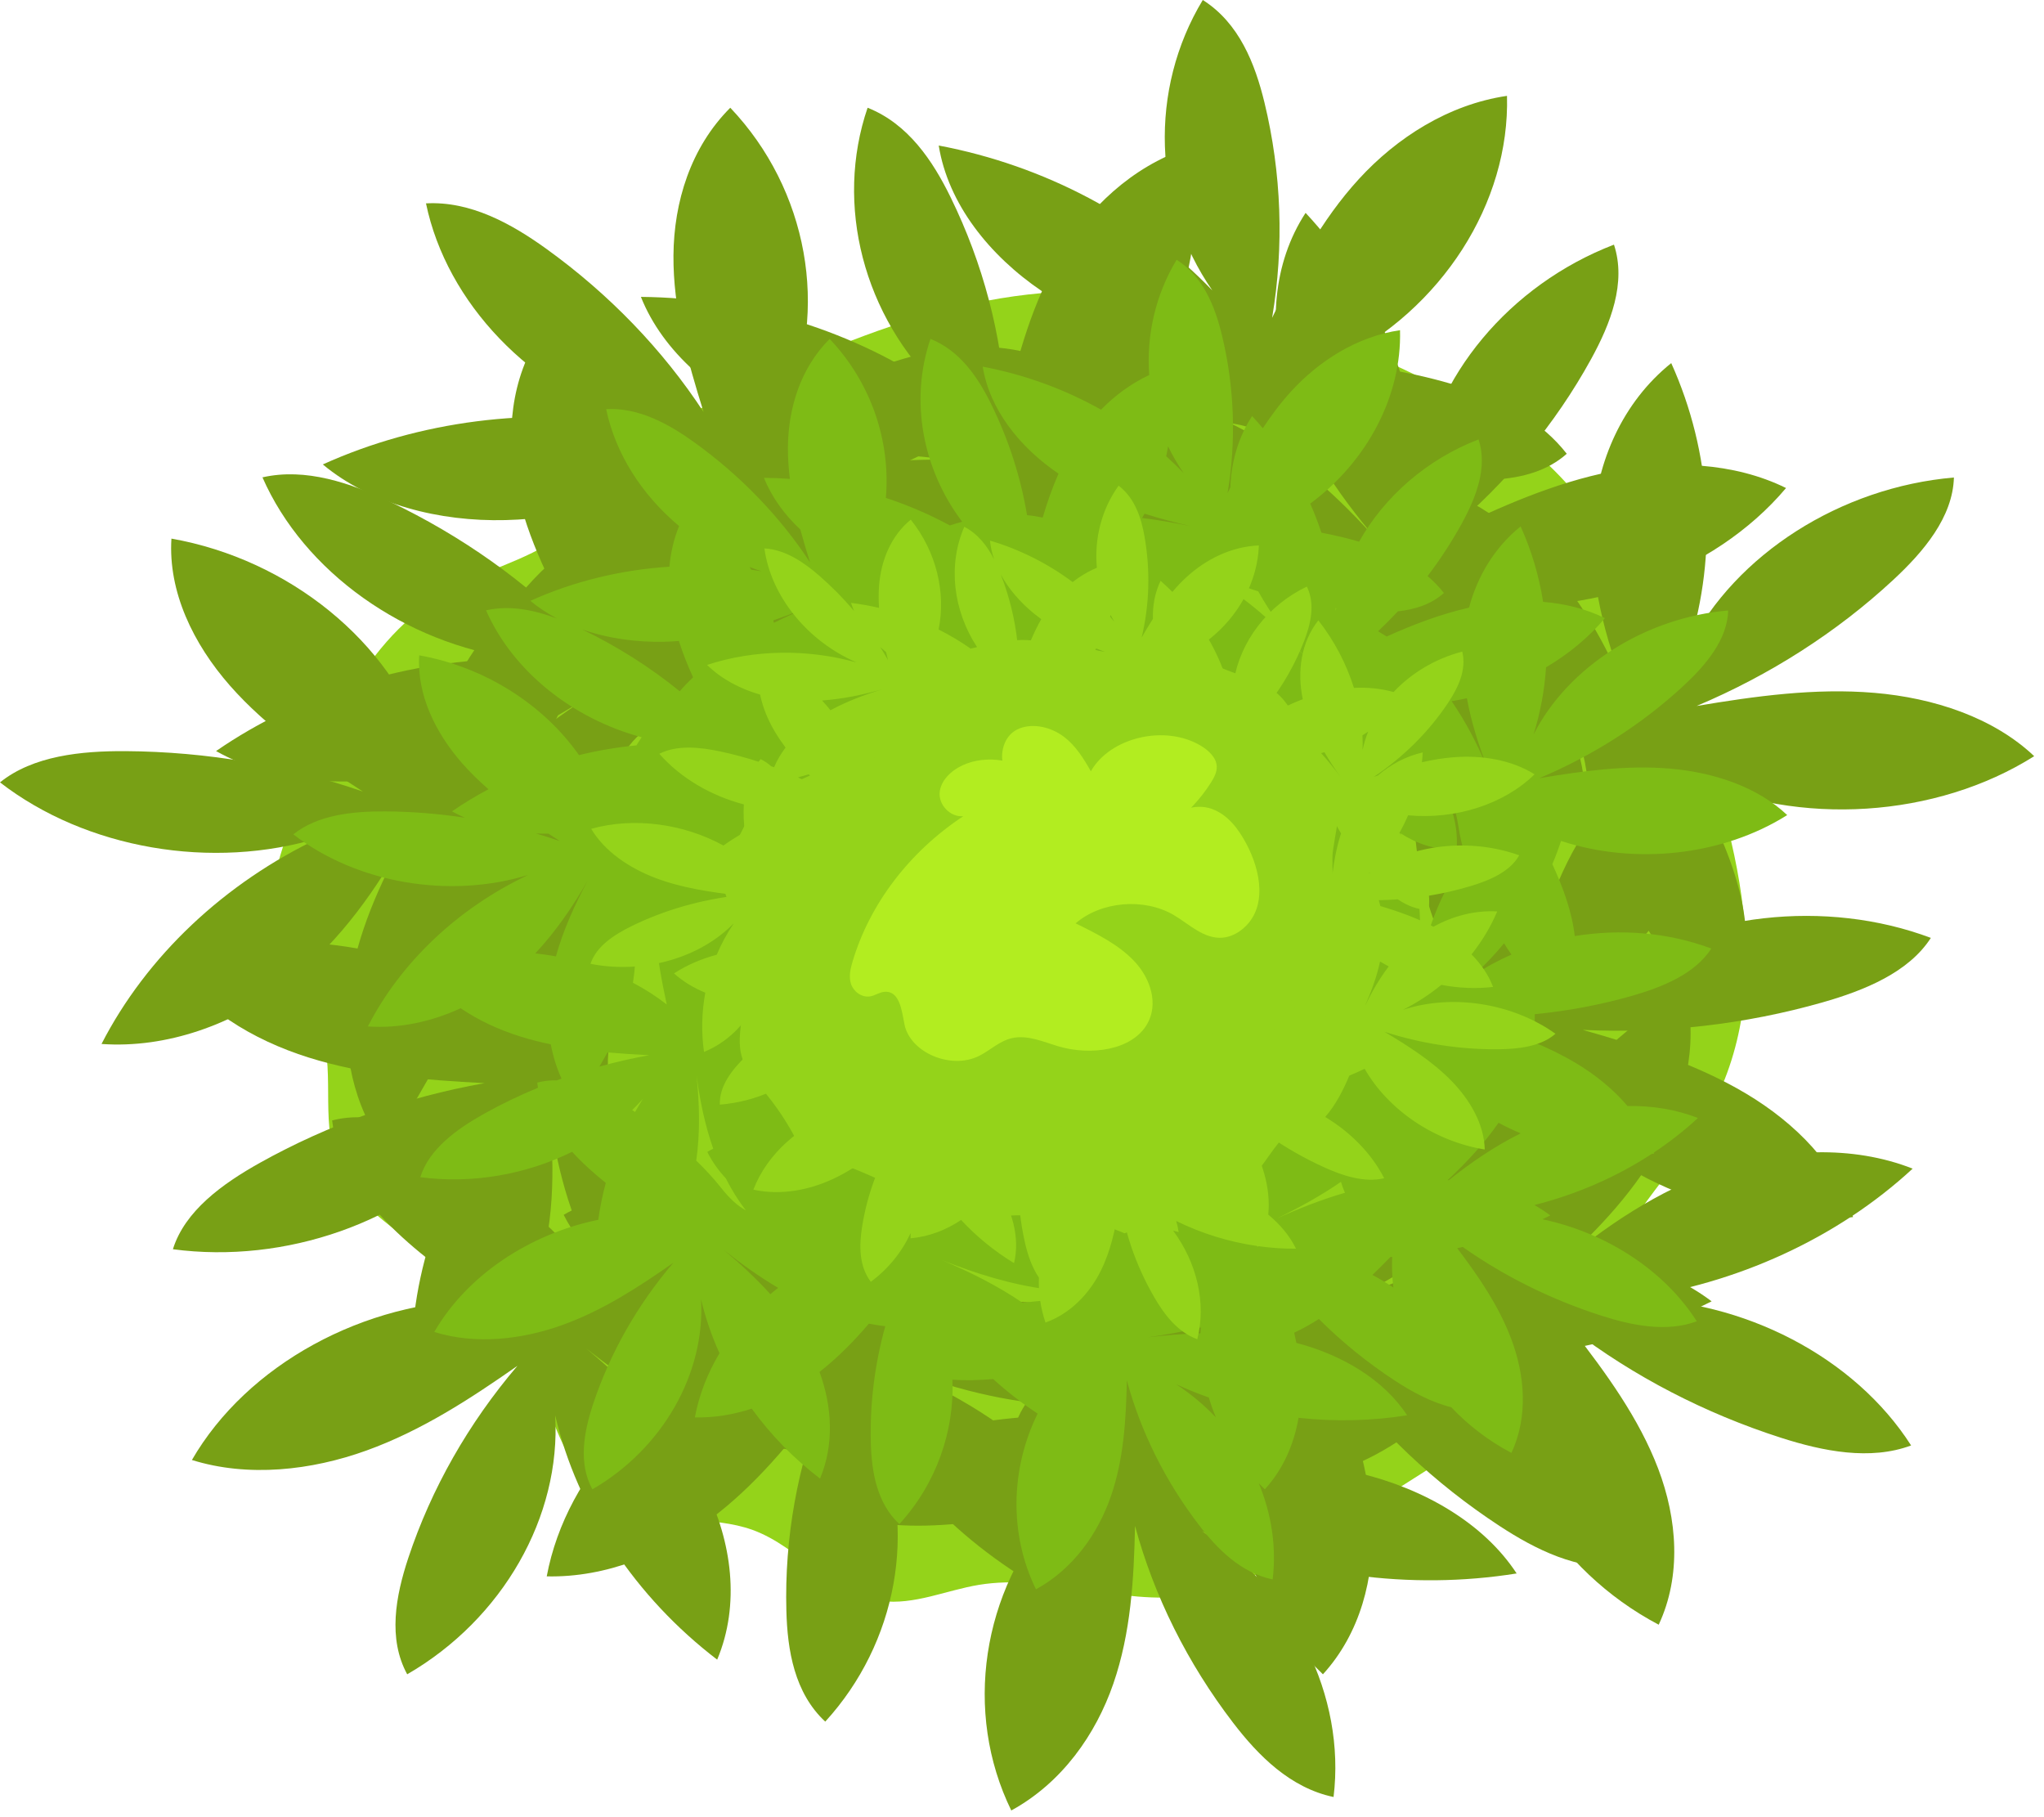<svg width="54" height="48" viewBox="0 0 54 48" fill="none" xmlns="http://www.w3.org/2000/svg">
<path d="M18.77 10.659C17.798 11.131 16.817 11.658 16.168 12.457C15.793 12.918 15.541 13.457 15.117 13.883C14.325 14.677 13.08 14.95 12.052 15.489C9.725 16.71 8.685 19.171 7.81 21.444C7.344 22.654 6.877 23.98 7.367 25.182C7.636 25.843 8.173 26.397 8.434 27.06C8.886 28.208 8.456 29.515 8.892 30.667C9.595 32.521 12.173 33.235 13.39 34.864C14.598 36.479 14.515 39 16.485 39.831C17.533 40.272 18.81 40.023 19.884 40.413C21.131 40.865 21.945 42.119 23.279 42.289C24.152 42.401 24.996 42.006 25.863 41.863C27.708 41.561 29.599 42.41 31.452 42.15C32.739 41.969 33.85 41.276 34.909 40.603C36.367 39.677 37.825 38.751 39.282 37.825C40.169 37.261 41.086 36.668 41.608 35.817C42.051 35.093 42.166 34.25 42.478 33.474C43.063 32.019 44.314 30.857 45.1 29.479C47.031 26.091 45.903 22.005 44.515 18.413C43.667 16.218 42.695 13.988 40.918 12.287C38.335 9.815 33.878 8.213 30.173 7.776C26.061 7.291 22.318 8.936 18.77 10.659Z" fill="#94D31A"/>
<path d="M10.9 25.437C10.735 24.038 11.254 22.62 12.12 21.443C12.985 20.266 14.178 19.308 15.445 18.469C14.021 19.366 12.463 20.141 10.76 20.475C9.056 20.809 7.185 20.667 5.708 19.839C7.965 18.282 10.806 17.411 13.659 17.401C10.688 17 8.028 15.105 6.934 12.609C8.073 12.349 9.264 12.759 10.301 13.252C12.189 14.151 13.891 15.358 15.298 16.795C14.596 15.537 13.93 14.244 13.645 12.863C13.36 11.482 13.489 9.987 14.298 8.783C16.768 10.559 18.005 13.6 17.388 16.375C19.12 15.045 21.129 13.63 23.405 13.824C23.521 15.09 22.319 16.109 21.222 16.918C20.194 17.677 19.16 18.351 17.934 18.83C16.699 19.312 16.561 19.71 16.014 20.785C15.493 21.809 14.778 22.746 13.893 23.548C13.645 23.773 10.902 25.458 10.9 25.437Z" fill="#78A015"/>
<path d="M19.021 36.314C17.578 35.745 16.457 34.638 15.742 33.383C15.028 32.128 14.69 30.728 14.504 29.331C14.668 30.879 14.646 32.469 14.124 33.953C13.602 35.437 12.532 36.813 10.992 37.544C10.6 35.023 11.166 32.393 12.576 30.181C10.707 32.28 7.54 33.394 4.568 32.998C4.882 31.988 5.873 31.27 6.869 30.714C8.682 29.701 10.703 28.985 12.802 28.611C11.229 28.529 9.639 28.401 8.154 27.934C6.668 27.467 5.279 26.624 4.509 25.399C7.467 24.372 11.04 24.928 13.433 26.787C13 24.785 12.624 22.527 13.945 20.864C15.234 21.404 15.627 22.84 15.869 24.091C16.096 25.264 16.237 26.399 16.093 27.586C15.947 28.781 16.265 29.085 17.04 30.044C17.777 30.956 18.333 31.975 18.673 33.058C18.768 33.363 19.042 36.322 19.021 36.314Z" fill="#78A015"/>
<path d="M32.381 36.09C31.095 36.906 29.455 37.199 27.88 37.106C26.306 37.013 24.783 36.557 23.341 35.986C24.918 36.651 26.439 37.48 27.603 38.638C28.767 39.796 29.548 41.319 29.466 42.873C26.835 41.886 24.588 40.108 23.176 37.898C24.245 40.402 23.702 43.399 21.802 45.476C20.988 44.719 20.802 43.593 20.775 42.544C20.724 40.637 21.066 38.722 21.778 36.923C20.895 38.086 19.96 39.24 18.751 40.14C17.542 41.04 16.019 41.675 14.444 41.639C14.966 38.847 17.326 36.392 20.341 35.507C18.19 34.816 15.82 33.952 14.892 32.089C16.07 31.377 17.656 31.809 18.987 32.263C20.232 32.688 21.4 33.16 22.47 33.876C23.548 34.598 24.004 34.51 25.323 34.406C26.579 34.307 27.846 34.401 29.064 34.694C29.406 34.776 32.4 36.078 32.381 36.09Z" fill="#78A015"/>
<path d="M40.975 28.173C40.915 29.58 40.174 30.917 39.13 31.971C38.085 33.026 36.751 33.823 35.362 34.493C36.916 33.785 38.581 33.217 40.321 33.103C42.06 32.988 43.889 33.367 45.219 34.374C42.737 35.628 39.785 36.13 36.959 35.777C39.837 36.551 42.166 38.765 42.851 41.375C41.682 41.487 40.568 40.93 39.62 40.31C37.895 39.181 36.404 37.77 35.24 36.169C35.734 37.502 36.187 38.867 36.248 40.27C36.309 41.674 35.943 43.137 34.95 44.226C32.789 42.154 32.05 38.987 33.105 36.319C31.178 37.416 28.963 38.56 26.742 38.079C26.829 36.811 28.182 35.956 29.397 35.294C30.535 34.673 31.667 34.137 32.957 33.819C34.256 33.499 34.456 33.123 35.17 32.128C35.849 31.181 36.706 30.344 37.71 29.663C37.992 29.471 40.976 28.153 40.975 28.173Z" fill="#78A015"/>
<path d="M37.931 18.367C39.171 19.238 39.949 20.557 40.293 21.931C40.636 23.305 40.574 24.735 40.366 26.13C40.638 24.594 41.101 23.059 42.019 21.737C42.938 20.415 44.356 19.318 46.051 18.951C45.731 21.479 44.451 23.902 42.47 25.733C44.864 24.113 48.242 23.733 51.011 24.774C50.426 25.683 49.267 26.159 48.147 26.478C46.108 27.059 43.952 27.306 41.815 27.204C43.315 27.631 44.82 28.107 46.129 28.887C47.438 29.668 48.55 30.792 48.955 32.149C45.804 32.49 42.497 31.162 40.696 28.832C40.559 30.867 40.295 33.138 38.553 34.457C37.454 33.649 37.473 32.17 37.586 30.905C37.693 29.719 37.871 28.587 38.341 27.47C38.814 26.345 38.591 25.979 38.107 24.88C37.647 23.833 37.391 22.723 37.363 21.598C37.356 21.282 37.913 18.355 37.931 18.367Z" fill="#78A015"/>
<path d="M28.399 10.444C29.962 10.248 31.569 10.662 32.918 11.392C34.267 12.121 35.383 13.152 36.367 14.251C35.312 13.013 34.39 11.652 33.956 10.146C33.521 8.64 33.616 6.967 34.492 5.623C36.316 7.579 37.392 10.08 37.502 12.623C37.848 9.96 39.879 7.524 42.639 6.462C42.97 7.468 42.552 8.544 42.035 9.485C41.094 11.198 39.801 12.758 38.239 14.062C39.624 13.392 41.05 12.753 42.588 12.451C44.127 12.149 45.806 12.211 47.185 12.891C45.279 15.154 41.915 16.362 38.782 15.909C40.334 17.406 41.99 19.147 41.852 21.182C40.437 21.329 39.254 20.294 38.307 19.345C37.421 18.456 36.63 17.557 36.05 16.482C35.467 15.398 35.016 15.289 33.792 14.839C32.626 14.411 31.55 13.806 30.621 13.046C30.36 12.832 28.376 10.447 28.399 10.444Z" fill="#78A015"/>
<path d="M17.112 15.104C17.956 13.915 19.349 13.089 20.846 12.644C22.344 12.199 23.946 12.108 25.524 12.149C23.782 12.066 22.022 11.812 20.453 11.133C18.884 10.454 17.515 9.307 16.932 7.842C19.785 7.867 22.62 8.754 24.865 10.324C22.813 8.367 22.044 5.409 22.921 2.846C23.995 3.272 24.645 4.252 25.115 5.213C25.971 6.961 26.468 8.849 26.573 10.754C26.896 9.38 27.273 7.997 28.009 6.756C28.747 5.514 29.887 4.413 31.36 3.915C32.062 6.675 30.919 9.744 28.504 11.58C30.788 11.494 33.348 11.495 34.999 12.905C34.21 13.963 32.558 14.097 31.135 14.126C29.801 14.153 28.52 14.111 27.226 13.808C25.922 13.504 25.537 13.74 24.36 14.281C23.239 14.796 22.026 15.137 20.775 15.277C20.423 15.316 17.1 15.121 17.112 15.104Z" fill="#78A015"/>
<path d="M10.195 30.384C9.32 29.213 9.041 27.742 9.194 26.342C9.348 24.941 9.906 23.599 10.59 22.331C9.796 23.715 8.82 25.046 7.486 26.048C6.152 27.049 4.42 27.698 2.682 27.576C3.869 25.263 5.931 23.315 8.453 22.125C5.612 23 2.269 22.423 0 20.666C0.873 19.964 2.142 19.834 3.318 19.841C5.457 19.855 7.593 20.219 9.588 20.909C8.311 20.086 7.048 19.217 6.076 18.112C5.104 17.006 4.44 15.63 4.529 14.227C7.642 14.778 10.321 16.958 11.22 19.672C12.061 17.776 13.103 15.691 15.22 14.921C15.982 15.994 15.448 17.394 14.899 18.565C14.384 19.662 13.819 20.688 12.982 21.619C12.14 22.558 12.225 22.967 12.301 24.146C12.373 25.268 12.228 26.395 11.862 27.471C11.759 27.774 10.208 30.401 10.195 30.384Z" fill="#78A015"/>
<path d="M24.051 38.178C22.547 38.603 20.885 38.436 19.417 37.917C17.95 37.398 16.657 36.549 15.48 35.612C16.753 36.675 17.917 37.88 18.628 39.3C19.338 40.72 19.559 42.383 18.947 43.839C16.782 42.182 15.252 39.877 14.667 37.387C14.825 40.063 13.279 42.768 10.758 44.226C10.243 43.284 10.453 42.161 10.786 41.155C11.393 39.326 12.375 37.596 13.67 36.078C12.431 36.944 11.144 37.787 9.684 38.314C8.225 38.841 6.557 39.029 5.07 38.565C6.525 36.05 9.615 34.357 12.789 34.337C10.978 33.093 9.019 31.623 8.774 29.596C10.141 29.24 11.502 30.084 12.613 30.879C13.653 31.624 14.602 32.391 15.375 33.365C16.154 34.347 16.618 34.387 17.91 34.648C19.139 34.897 20.313 35.333 21.372 35.944C21.67 36.115 24.073 38.171 24.051 38.178Z" fill="#78A015"/>
<path d="M38.369 34.458C37.789 35.766 36.593 36.809 35.215 37.496C33.838 38.182 32.283 38.539 30.724 38.761C32.453 38.553 34.235 38.509 35.919 38.915C37.603 39.321 39.188 40.219 40.068 41.562C37.259 42.012 34.288 41.613 31.753 40.444C34.18 42.025 35.556 44.803 35.231 47.467C34.087 47.227 33.242 46.373 32.579 45.508C31.372 43.933 30.488 42.161 29.986 40.306C29.956 41.711 29.877 43.132 29.413 44.474C28.949 45.816 28.059 47.088 26.717 47.823C25.448 45.229 25.928 42.023 27.916 39.817C25.69 40.282 23.175 40.708 21.258 39.597C21.811 38.427 23.405 38.019 24.798 37.754C26.102 37.505 27.37 37.334 28.705 37.415C30.05 37.497 30.378 37.201 31.421 36.473C32.414 35.78 33.534 35.244 34.734 34.898C35.072 34.801 38.377 34.438 38.369 34.458Z" fill="#78A015"/>
<path d="M44.487 25.998C44.877 27.362 44.592 28.831 43.927 30.107C43.261 31.383 42.235 32.485 41.117 33.478C42.382 32.407 43.798 31.44 45.429 30.89C47.06 30.34 48.935 30.24 50.53 30.869C48.55 32.7 45.879 33.928 43.057 34.305C46.063 34.319 49.002 35.852 50.489 38.181C49.404 38.585 48.158 38.333 47.052 37.978C45.039 37.332 43.159 36.357 41.534 35.116C42.432 36.27 43.301 37.464 43.807 38.794C44.312 40.124 44.427 41.619 43.821 42.916C41.089 41.475 39.373 38.627 39.534 35.8C38.036 37.34 36.277 38.998 33.993 39.099C33.673 37.862 34.698 36.699 35.652 35.757C36.546 34.874 37.461 34.073 38.596 33.442C39.74 32.806 39.812 32.395 40.18 31.26C40.529 30.18 41.085 29.16 41.831 28.253C42.04 27.998 44.481 25.978 44.487 25.998Z" fill="#78A015"/>
<path d="M36.696 12.519C38.251 12.759 39.639 13.591 40.673 14.654C41.708 15.717 42.416 17.002 42.976 18.318C42.396 16.851 41.986 15.304 42.089 13.751C42.192 12.199 42.856 10.632 44.152 9.591C45.217 11.951 45.383 14.626 44.615 17.077C45.858 14.637 48.628 12.871 51.62 12.613C51.59 13.661 50.823 14.571 50.008 15.326C48.524 16.701 46.758 17.832 44.823 18.648C46.371 18.388 47.948 18.169 49.516 18.301C51.084 18.433 52.662 18.951 53.741 19.974C51.151 21.608 47.533 21.841 44.706 20.555C45.67 22.403 46.649 24.512 45.819 26.412C44.422 26.166 43.65 24.858 43.075 23.696C42.537 22.608 42.091 21.536 41.909 20.354C41.725 19.163 41.334 18.937 40.322 18.174C39.359 17.448 38.543 16.579 37.919 15.602C37.743 15.327 36.673 12.515 36.696 12.519Z" fill="#78A015"/>
<path d="M23.371 10.995C24.461 9.978 26.009 9.414 27.576 9.241C29.142 9.068 30.733 9.26 32.27 9.578C30.581 9.19 28.912 8.632 27.524 7.69C26.136 6.748 25.048 5.384 24.8 3.844C27.592 4.371 30.175 5.739 32.029 7.673C30.45 5.393 30.35 2.359 31.776 0C32.736 0.607 33.156 1.682 33.405 2.706C33.857 4.571 33.926 6.509 33.608 8.395C34.229 7.105 34.904 5.815 35.901 4.728C36.898 3.641 38.259 2.761 39.813 2.532C39.891 5.361 38.091 8.169 35.318 9.545C37.577 9.862 40.086 10.313 41.392 11.986C40.385 12.884 38.736 12.725 37.334 12.503C36.02 12.296 34.774 12.028 33.572 11.504C32.361 10.976 31.931 11.14 30.658 11.463C29.445 11.772 28.181 11.892 26.923 11.809C26.569 11.785 23.355 11.01 23.371 10.995Z" fill="#78A015"/>
<path d="M12.448 18.636C12.581 17.234 13.389 15.928 14.487 14.917C15.585 13.906 16.959 13.165 18.38 12.553C16.792 13.195 15.099 13.695 13.355 13.738C11.612 13.782 9.804 13.328 8.528 12.268C11.072 11.117 14.046 10.736 16.851 11.205C14.017 10.313 11.803 8.006 11.254 5.372C12.427 5.307 13.511 5.909 14.426 6.567C16.091 7.766 17.509 9.236 18.588 10.883C18.163 9.531 17.781 8.149 17.792 6.745C17.803 5.34 18.244 3.894 19.293 2.846C21.345 5.005 21.92 8.198 20.729 10.821C22.71 9.804 24.982 8.751 27.176 9.323C27.023 10.585 25.628 11.385 24.38 11.996C23.212 12.569 22.053 13.059 20.748 13.323C19.434 13.59 19.215 13.958 18.451 14.923C17.724 15.841 16.824 16.642 15.786 17.282C15.495 17.461 12.446 18.656 12.448 18.636Z" fill="#78A015"/>
<path d="M45.211 25.055C44.079 24.63 42.81 24.528 41.603 24.726C41.531 24.089 41.297 23.446 41.011 22.826C41.097 22.624 41.173 22.42 41.241 22.213C43.198 22.854 45.51 22.606 47.216 21.53C46.423 20.779 45.264 20.399 44.113 20.302C42.961 20.205 41.803 20.366 40.666 20.556C42.087 19.957 43.384 19.127 44.474 18.117C45.072 17.563 45.635 16.894 45.657 16.125C43.461 16.314 41.426 17.611 40.514 19.402C40.695 18.823 40.805 18.227 40.845 17.626C41.441 17.275 41.971 16.838 42.4 16.328C41.898 16.081 41.34 15.945 40.768 15.898C40.66 15.216 40.462 14.545 40.173 13.905C39.476 14.466 39.029 15.233 38.81 16.051C38.054 16.222 37.334 16.499 36.634 16.813C36.56 16.765 36.485 16.719 36.408 16.674C36.588 16.504 36.762 16.328 36.931 16.148C37.391 16.098 37.816 15.959 38.146 15.664C38.018 15.499 37.873 15.351 37.715 15.217C38.052 14.773 38.354 14.309 38.619 13.828C38.998 13.136 39.305 12.346 39.062 11.607C37.694 12.134 36.57 13.121 35.906 14.308C35.583 14.213 35.248 14.135 34.91 14.07C34.825 13.81 34.726 13.555 34.614 13.303C36.113 12.194 37.035 10.463 36.987 8.722C35.846 8.89 34.846 9.536 34.114 10.334C33.833 10.641 33.586 10.97 33.363 11.312C33.272 11.203 33.177 11.096 33.079 10.991C32.707 11.562 32.528 12.213 32.504 12.874C32.479 12.925 32.455 12.976 32.43 13.027C32.664 11.642 32.613 10.219 32.281 8.849C32.098 8.097 31.789 7.307 31.085 6.862C30.525 7.788 30.285 8.857 30.361 9.906C29.878 10.133 29.452 10.45 29.088 10.821C28.131 10.283 27.069 9.894 25.962 9.685C26.144 10.816 26.943 11.818 27.962 12.509C27.963 12.51 27.964 12.511 27.965 12.511C27.798 12.888 27.663 13.277 27.547 13.671C27.41 13.642 27.272 13.621 27.134 13.608C26.965 12.604 26.649 11.62 26.193 10.69C25.848 9.985 25.37 9.265 24.582 8.952C24.03 10.564 24.366 12.388 25.42 13.782C25.311 13.811 25.202 13.844 25.093 13.879C24.558 13.589 23.991 13.345 23.403 13.152C23.533 11.652 23.011 10.102 21.918 8.952C21.148 9.722 20.824 10.784 20.816 11.815C20.814 12.095 20.833 12.373 20.868 12.65C20.64 12.633 20.412 12.623 20.183 12.621C20.388 13.134 20.724 13.593 21.144 13.988C21.223 14.278 21.31 14.567 21.4 14.854C20.607 13.645 19.566 12.565 18.344 11.685C17.672 11.201 16.876 10.759 16.014 10.807C16.26 11.986 16.96 13.076 17.941 13.895C17.8 14.239 17.718 14.601 17.685 14.969C16.41 15.051 15.152 15.355 14.012 15.871C14.227 16.05 14.464 16.204 14.714 16.337C14.111 16.111 13.465 15.979 12.841 16.122C13.542 17.719 15.115 18.981 16.952 19.474C16.904 19.544 16.858 19.616 16.813 19.689C16.3 19.738 15.793 19.824 15.296 19.946C14.36 18.613 12.809 17.617 11.075 17.31C11.01 18.34 11.498 19.351 12.211 20.163C12.425 20.406 12.658 20.633 12.905 20.848C12.571 21.025 12.249 21.219 11.942 21.431C12.051 21.493 12.165 21.548 12.28 21.599C11.588 21.494 10.887 21.437 10.186 21.433C9.322 21.427 8.391 21.523 7.75 22.039C9.416 23.329 11.871 23.753 13.957 23.11C12.105 23.984 10.591 25.414 9.719 27.113C10.567 27.172 11.412 26.982 12.171 26.632C12.64 26.952 13.18 27.201 13.738 27.376C14.005 27.46 14.276 27.529 14.551 27.586C14.61 27.897 14.703 28.201 14.834 28.491C14.793 28.506 14.753 28.521 14.713 28.536C14.54 28.533 14.367 28.551 14.193 28.596C14.198 28.642 14.205 28.687 14.213 28.732C13.725 28.934 13.25 29.162 12.794 29.417C12.062 29.826 11.335 30.353 11.104 31.095C12.476 31.278 13.904 31.022 15.116 30.424C15.38 30.716 15.683 30.988 16.004 31.246C15.917 31.567 15.851 31.892 15.806 32.22C13.979 32.596 12.335 33.693 11.473 35.183C12.565 35.524 13.789 35.385 14.861 34.998C15.934 34.611 16.878 33.992 17.788 33.356C16.837 34.471 16.116 35.742 15.67 37.085C15.426 37.823 15.272 38.648 15.65 39.34C17.501 38.269 18.637 36.283 18.52 34.318C18.635 34.805 18.799 35.283 19.008 35.745C18.692 36.275 18.468 36.847 18.357 37.44C18.871 37.452 19.378 37.366 19.86 37.209C20.359 37.897 20.966 38.523 21.664 39.056C22.041 38.159 21.986 37.155 21.651 36.239C22.137 35.858 22.562 35.423 22.955 34.964C23.099 34.992 23.243 35.015 23.388 35.032C23.109 36.035 22.979 37.072 23.006 38.105C23.026 38.875 23.163 39.702 23.76 40.258C24.73 39.197 25.218 37.81 25.162 36.445C25.515 36.467 25.876 36.458 26.239 36.427C26.603 36.758 26.995 37.064 27.413 37.34C26.697 38.795 26.655 40.52 27.369 41.981C28.355 41.442 29.008 40.508 29.349 39.522C29.69 38.537 29.748 37.493 29.77 36.462C30.139 37.824 30.788 39.125 31.674 40.281C32.161 40.917 32.781 41.544 33.622 41.72C33.726 40.863 33.591 39.989 33.256 39.181C33.308 39.235 33.361 39.288 33.415 39.34C33.906 38.802 34.187 38.14 34.306 37.451C35.259 37.555 36.229 37.535 37.174 37.384C36.549 36.43 35.44 35.783 34.249 35.472C34.231 35.382 34.212 35.292 34.191 35.202C34.415 35.098 34.633 34.976 34.843 34.84C35.445 35.442 36.117 35.987 36.845 36.465C37.299 36.762 37.806 37.038 38.341 37.172C38.792 37.648 39.327 38.06 39.93 38.378C40.375 37.426 40.291 36.328 39.919 35.351C39.595 34.497 39.066 33.719 38.497 32.97C38.546 32.96 38.594 32.949 38.643 32.938C39.743 33.713 40.984 34.329 42.303 34.752C43.115 35.013 44.03 35.198 44.827 34.901C43.965 33.552 42.44 32.567 40.751 32.206C40.82 32.173 40.889 32.14 40.957 32.105C40.824 32.005 40.684 31.914 40.538 31.83C41.652 31.549 42.709 31.088 43.642 30.477C43.662 30.475 43.681 30.474 43.7 30.472C43.698 30.463 43.694 30.454 43.691 30.445C44.107 30.169 44.498 29.864 44.857 29.532C44.272 29.301 43.636 29.204 42.997 29.215C42.621 28.77 42.145 28.386 41.625 28.076C41.267 27.863 40.889 27.68 40.498 27.519C40.537 27.277 40.554 27.032 40.546 26.789C41.415 26.705 42.274 26.544 43.107 26.307C43.929 26.072 44.781 25.723 45.211 25.055ZM39.931 25.215C39.582 25.368 39.248 25.549 38.938 25.759C39.224 25.495 39.491 25.213 39.736 24.917C39.797 25.018 39.862 25.119 39.931 25.215ZM14.142 25.183C14.688 24.6 15.138 23.939 15.527 23.261C15.18 23.903 14.878 24.572 14.687 25.262C14.506 25.229 14.324 25.203 14.142 25.183ZM26.493 15.784C26.134 15.775 25.772 15.774 25.412 15.789C25.463 15.764 25.514 15.74 25.565 15.715C25.874 15.747 26.184 15.769 26.493 15.784ZM20.571 18.611C20.774 18.421 20.965 18.22 21.143 18.01C21.318 18.02 21.507 18.03 21.696 18.04C21.286 18.306 20.894 18.599 20.519 18.887C20.539 18.796 20.556 18.704 20.571 18.611ZM19.092 20.425C18.906 20.549 18.722 20.676 18.541 20.807C18.552 20.784 18.564 20.761 18.575 20.737C18.75 20.636 18.923 20.532 19.092 20.425ZM16.795 24.91C16.976 24.798 17.158 24.683 17.324 24.578C17.349 25.231 17.478 25.899 17.615 26.533C17.337 26.317 17.038 26.126 16.722 25.959C16.775 25.612 16.8 25.261 16.795 24.91ZM19.51 22.126C19.912 21.336 20.013 21.044 20.92 20.69C21.82 20.339 22.58 19.843 23.335 19.286C23.942 18.838 24.593 18.302 24.84 17.667C25.112 17.574 25.379 17.469 25.639 17.349C26.503 16.952 26.785 16.779 27.743 17.002C28.694 17.224 29.634 17.256 30.613 17.236C30.854 17.231 31.104 17.222 31.353 17.201C31.737 17.417 32.143 17.604 32.565 17.759C33.464 18.089 33.795 18.17 34.224 18.965C34.57 19.609 35.022 20.166 35.529 20.704C35.408 21.323 35.183 22.55 35.188 22.723C35.208 23.549 35.396 24.364 35.734 25.133C36.089 25.94 36.253 26.208 35.906 27.035C35.685 27.56 35.552 28.09 35.464 28.632C35.456 28.637 35.448 28.641 35.443 28.645C34.706 29.145 34.076 29.76 33.577 30.456C33.053 31.186 32.906 31.462 31.952 31.698C31.147 31.896 30.427 32.21 29.715 32.579C29.41 32.453 29.167 32.358 29.093 32.34C28.199 32.125 27.268 32.056 26.346 32.128C25.377 32.205 25.042 32.27 24.251 31.739C23.465 31.213 22.608 30.867 21.693 30.555C21.524 30.497 21.349 30.44 21.171 30.387C20.934 29.87 20.63 29.379 20.263 28.925C19.695 28.221 19.461 27.997 19.568 27.12C19.674 26.249 19.57 25.415 19.404 24.554C19.307 24.056 19.178 23.518 18.93 23.067C19.149 22.767 19.344 22.453 19.51 22.126ZM35.427 31.217C35.456 31.317 35.49 31.413 35.532 31.506C34.909 31.688 34.303 31.926 33.719 32.192C34.313 31.905 34.894 31.586 35.427 31.217ZM20.558 34.019C20.488 34.073 20.419 34.128 20.352 34.185C19.975 33.768 19.556 33.379 19.118 33.014C19.573 33.376 20.051 33.719 20.558 34.019ZM24.891 33.288C25.781 33.641 26.713 33.933 27.674 34.058C27.606 34.155 27.549 34.256 27.503 34.361C27.341 34.375 27.179 34.393 27.017 34.414C26.364 33.968 25.636 33.603 24.891 33.288ZM37.536 29.103C37.553 28.975 37.567 28.846 37.58 28.718C37.651 28.542 37.708 28.362 37.751 28.18C37.807 28.246 37.864 28.311 37.922 28.376C37.778 28.611 37.65 28.855 37.536 29.103ZM37.393 26.051C37.546 25.027 37.591 23.976 37.339 22.967C37.257 22.639 37.14 22.315 36.99 22.005C37.441 22.291 37.939 22.474 38.484 22.417C38.522 21.859 38.376 21.33 38.119 20.83C38.333 21.065 38.453 21.332 38.526 21.809C38.571 22.102 38.639 22.386 38.723 22.664C38.684 22.717 38.645 22.77 38.607 22.824C37.933 23.795 37.592 24.923 37.393 26.051ZM39.31 20.314C39.047 19.694 38.737 19.084 38.35 18.521C38.485 18.499 38.62 18.473 38.754 18.443C38.869 19.079 39.07 19.706 39.31 20.314ZM35.3 16.065C35.297 16.087 35.293 16.109 35.29 16.131C35.289 16.108 35.287 16.085 35.286 16.063C35.291 16.063 35.295 16.064 35.3 16.065ZM32.404 15.31C32.679 15.43 32.958 15.532 33.241 15.62C33.577 16.223 33.999 16.791 34.457 17.328C33.734 16.52 32.914 15.764 31.924 15.227C31.823 15.173 31.72 15.122 31.615 15.072C31.841 15.098 32.085 15.171 32.404 15.31ZM31.27 12.497C31.123 12.343 30.969 12.195 30.81 12.051C30.829 11.964 30.845 11.876 30.859 11.788C30.977 12.032 31.113 12.27 31.27 12.497ZM31.448 13.896C31.027 13.809 30.601 13.735 30.173 13.682C30.195 13.645 30.216 13.607 30.237 13.569C30.635 13.695 31.041 13.802 31.448 13.896ZM20.446 16.451C20.44 16.429 20.435 16.408 20.429 16.387C20.706 16.292 20.979 16.189 21.247 16.08C20.977 16.197 20.709 16.32 20.446 16.451ZM20.124 15.09C20.032 15.075 19.939 15.061 19.846 15.048C19.832 15.025 19.819 15.002 19.805 14.979C19.91 15.019 20.017 15.056 20.124 15.09ZM17.558 16.951C17.684 16.948 17.809 16.941 17.935 16.931C18.038 17.257 18.167 17.576 18.31 17.891C18.187 18.009 18.068 18.131 17.957 18.259C17.176 17.624 16.309 17.074 15.38 16.626C16.066 16.866 16.819 16.969 17.558 16.951ZM14.489 22.02C14.589 22.086 14.69 22.151 14.791 22.217C14.583 22.145 14.373 22.078 14.161 22.016C14.27 22.02 14.38 22.022 14.489 22.02ZM16.051 27.799C16.417 27.831 16.785 27.854 17.151 27.873C16.707 27.952 16.268 28.053 15.836 28.173C15.909 28.047 15.982 27.92 16.051 27.799ZM16.701 29.322C16.8 29.226 16.895 29.128 16.985 29.026C16.913 29.14 16.843 29.256 16.777 29.373C16.752 29.356 16.726 29.339 16.701 29.322ZM18.394 30.658C18.5 29.913 18.48 29.151 18.401 28.402C18.488 29.057 18.622 29.714 18.843 30.343C18.79 30.368 18.737 30.396 18.686 30.427C18.814 30.685 18.981 30.917 19.177 31.127C19.22 31.211 19.264 31.295 19.311 31.377C19.427 31.582 19.559 31.781 19.704 31.971C19.482 31.849 19.282 31.668 19.041 31.364C18.841 31.112 18.624 30.879 18.394 30.658ZM31.722 35.063C31.719 35.115 31.717 35.166 31.715 35.218C31.246 35.231 30.777 35.271 30.313 35.327C30.786 35.259 31.259 35.175 31.722 35.063ZM32.123 37.441C31.811 37.113 31.459 36.817 31.069 36.563C31.351 36.693 31.641 36.81 31.936 36.914C31.989 37.092 32.051 37.268 32.123 37.441ZM36.811 34.009C36.633 33.89 36.449 33.779 36.258 33.677C36.421 33.52 36.579 33.361 36.733 33.202C36.749 33.202 36.765 33.201 36.78 33.2C36.768 33.47 36.779 33.741 36.811 34.009ZM38.245 31.173C38.745 30.705 39.209 30.204 39.59 29.658C39.779 29.759 39.974 29.853 40.174 29.937C39.49 30.276 38.861 30.706 38.275 31.175C38.265 31.174 38.255 31.174 38.245 31.173ZM39.114 27.032C38.895 26.966 38.676 26.902 38.457 26.839C38.746 26.853 39.035 26.858 39.324 26.855C39.252 26.915 39.182 26.974 39.114 27.032Z" fill="#7EBB15"/>
<path d="M36.569 31.123C36.236 30.471 35.681 29.908 35.011 29.504C35.284 29.189 35.483 28.806 35.647 28.412C35.785 28.356 35.92 28.296 36.052 28.231C36.673 29.317 37.894 30.149 39.225 30.363C39.211 29.703 38.843 29.06 38.342 28.547C37.84 28.034 37.211 27.633 36.578 27.255C37.544 27.566 38.562 27.723 39.568 27.716C40.121 27.712 40.712 27.642 41.094 27.306C39.957 26.495 38.362 26.245 37.063 26.675C37.429 26.49 37.769 26.268 38.078 26.015C38.531 26.101 38.995 26.122 39.445 26.069C39.326 25.752 39.126 25.464 38.876 25.21C39.154 24.86 39.384 24.479 39.555 24.075C38.953 24.041 38.37 24.202 37.87 24.479C37.428 24.247 36.951 24.077 36.467 23.932C36.455 23.881 36.441 23.829 36.426 23.778C36.594 23.775 36.762 23.768 36.929 23.756C37.172 23.921 37.441 24.032 37.741 24.035C37.76 23.909 37.762 23.784 37.752 23.659C38.126 23.598 38.495 23.513 38.853 23.405C39.367 23.251 39.895 23.022 40.136 22.592C39.23 22.269 38.219 22.253 37.33 22.514C37.222 22.339 37.1 22.168 36.971 22C37.055 21.85 37.132 21.695 37.2 21.536C38.449 21.651 39.724 21.253 40.542 20.453C39.918 20.063 39.13 19.944 38.396 20.003C38.114 20.025 37.837 20.072 37.566 20.134C37.575 20.048 37.582 19.962 37.586 19.875C37.133 19.979 36.734 20.197 36.403 20.483C36.367 20.496 36.33 20.509 36.294 20.522C37.074 19.997 37.737 19.339 38.24 18.59C38.517 18.178 38.751 17.699 38.631 17.212C37.917 17.398 37.287 17.779 36.816 18.28C36.477 18.184 36.121 18.152 35.769 18.17C35.572 17.539 35.255 16.931 34.829 16.386C34.37 16.966 34.266 17.741 34.417 18.467C34.417 18.467 34.417 18.468 34.418 18.469C34.156 18.569 33.904 18.688 33.658 18.817C33.607 18.748 33.552 18.683 33.493 18.621C33.897 18.102 34.221 17.533 34.454 16.93C34.63 16.473 34.75 15.956 34.526 15.494C33.485 15.991 32.764 16.945 32.593 17.999C32.527 17.968 32.459 17.938 32.391 17.909C32.276 17.561 32.124 17.221 31.937 16.894C32.723 16.275 33.223 15.368 33.258 14.407C32.52 14.438 31.853 14.781 31.351 15.24C31.215 15.364 31.09 15.496 30.973 15.635C30.872 15.534 30.769 15.437 30.661 15.342C30.51 15.656 30.449 15.998 30.458 16.347C30.355 16.509 30.257 16.674 30.161 16.839C30.368 15.974 30.394 15.066 30.237 14.173C30.151 13.682 29.985 13.159 29.552 12.829C29.1 13.457 28.907 14.231 28.978 14.998C28.745 15.095 28.531 15.223 28.338 15.375C27.691 14.891 26.946 14.514 26.154 14.28C26.17 14.448 26.208 14.613 26.263 14.775C26.085 14.427 25.841 14.105 25.476 13.915C25.038 14.915 25.177 16.122 25.813 17.093C25.756 17.105 25.7 17.119 25.643 17.133C25.376 16.945 25.092 16.777 24.797 16.628C24.995 15.65 24.738 14.571 24.061 13.726C23.532 14.16 23.276 14.812 23.224 15.467C23.209 15.663 23.21 15.86 23.223 16.057C22.979 16 22.732 15.956 22.483 15.925C22.506 15.997 22.533 16.068 22.563 16.138C22.285 15.809 21.978 15.498 21.647 15.209C21.238 14.854 20.749 14.517 20.195 14.486C20.364 15.744 21.328 16.936 22.632 17.499C21.328 17.135 19.916 17.157 18.681 17.563C19.056 17.935 19.55 18.194 20.081 18.348C20.15 18.683 20.286 19.014 20.467 19.32C20.554 19.467 20.65 19.608 20.753 19.746C20.631 19.909 20.528 20.084 20.45 20.267C20.424 20.257 20.398 20.247 20.371 20.238C20.291 20.166 20.199 20.103 20.095 20.053C20.075 20.075 20.057 20.098 20.039 20.121C19.709 20.013 19.372 19.922 19.032 19.85C18.487 19.734 17.886 19.673 17.418 19.911C17.982 20.553 18.786 21.021 19.651 21.248C19.636 21.486 19.649 21.732 19.677 21.978C19.481 22.087 19.292 22.206 19.112 22.334C18.061 21.757 16.749 21.577 15.619 21.893C15.974 22.491 16.624 22.928 17.321 23.193C18.018 23.457 18.767 23.565 19.507 23.651C18.516 23.763 17.559 24.037 16.698 24.457C16.226 24.688 15.754 24.994 15.6 25.459C16.998 25.735 18.498 25.308 19.392 24.381C19.211 24.646 19.058 24.927 18.935 25.219C18.528 25.327 18.145 25.492 17.806 25.712C18.045 25.927 18.328 26.096 18.633 26.222C18.538 26.734 18.525 27.262 18.599 27.786C19.212 27.537 19.671 27.066 19.954 26.518C20.369 26.546 20.781 26.525 21.19 26.48C21.245 26.551 21.303 26.62 21.363 26.687C20.746 27.022 20.184 27.433 19.698 27.907C19.335 28.26 19.001 28.686 19.017 29.179C19.991 29.1 20.893 28.678 21.526 28.043C21.683 28.197 21.859 28.34 22.047 28.475C22.06 28.772 22.099 29.069 22.165 29.363C21.121 29.722 20.268 30.478 19.903 31.424C20.632 31.584 21.394 31.433 22.032 31.13C22.671 30.828 23.203 30.384 23.711 29.931C23.229 30.692 22.909 31.539 22.773 32.419C22.698 32.902 22.69 33.436 23.005 33.858C23.469 33.517 23.826 33.07 24.057 32.572C24.055 32.617 24.055 32.662 24.056 32.708C24.549 32.667 25.003 32.485 25.392 32.225C25.795 32.661 26.267 33.047 26.79 33.365C26.953 32.683 26.737 31.941 26.321 31.316C26.356 31.268 26.39 31.22 26.423 31.171C26.58 31.216 26.743 31.25 26.908 31.275C26.904 31.79 26.961 32.308 27.077 32.819C27.15 33.138 27.257 33.468 27.447 33.747C27.432 34.144 27.488 34.547 27.621 34.935C28.293 34.69 28.783 34.164 29.078 33.575C29.336 33.06 29.46 32.496 29.551 31.928C29.579 31.944 29.608 31.959 29.636 31.974C29.785 32.77 30.078 33.552 30.502 34.279C30.763 34.728 31.109 35.184 31.631 35.376C31.873 34.42 31.622 33.357 30.992 32.506C31.041 32.519 31.09 32.532 31.139 32.545C31.125 32.446 31.102 32.348 31.073 32.251C31.739 32.58 32.465 32.804 33.204 32.911C33.214 32.919 33.224 32.926 33.234 32.933C33.237 32.928 33.24 32.922 33.243 32.917C33.574 32.963 33.907 32.986 34.239 32.984C34.072 32.642 33.816 32.339 33.506 32.083C33.542 31.73 33.501 31.364 33.403 31.013C33.336 30.771 33.244 30.535 33.136 30.304C33.271 30.211 33.397 30.108 33.511 29.996C33.965 30.313 34.452 30.592 34.963 30.825C35.468 31.056 36.042 31.247 36.569 31.123ZM33.978 29.041C33.738 28.967 33.492 28.912 33.243 28.88C33.507 28.878 33.77 28.86 34.03 28.828C34.01 28.898 33.992 28.97 33.978 29.041ZM21.718 18.503C22.26 18.465 22.793 18.353 23.306 18.208C22.831 18.354 22.364 18.53 21.94 18.761C21.87 18.672 21.796 18.587 21.718 18.503ZM32.137 19.334C31.97 19.183 31.798 19.035 31.62 18.895C31.656 18.905 31.692 18.915 31.729 18.924C31.86 19.065 31.997 19.201 32.137 19.334ZM27.952 18.183C28.141 18.181 28.329 18.169 28.515 18.148C28.594 18.224 28.679 18.305 28.764 18.387C28.44 18.339 28.112 18.31 27.794 18.286C27.848 18.253 27.901 18.219 27.952 18.183ZM26.373 18.392C26.224 18.372 26.075 18.354 25.926 18.338C25.942 18.333 25.959 18.327 25.976 18.321C26.108 18.347 26.24 18.371 26.373 18.392ZM23.113 19.464C23.253 19.487 23.396 19.51 23.526 19.53C23.222 19.833 22.96 20.185 22.72 20.525C22.692 20.315 22.642 20.107 22.572 19.903C22.765 19.77 22.946 19.623 23.113 19.464ZM25.75 19.325C26.323 19.135 26.512 19.045 27.115 19.257C27.713 19.467 28.314 19.555 28.942 19.613C29.448 19.661 30.016 19.686 30.441 19.503C30.615 19.572 30.793 19.634 30.974 19.686C31.577 19.861 31.795 19.899 32.143 20.39C32.489 20.877 32.921 21.275 33.397 21.666C33.514 21.762 33.637 21.859 33.765 21.951C33.844 22.205 33.947 22.454 34.073 22.696C34.342 23.211 34.46 23.382 34.28 23.913C34.134 24.343 34.08 24.777 34.062 25.225C33.705 25.452 33.005 25.91 32.924 25.989C32.535 26.367 32.231 26.809 32.021 27.291C31.8 27.798 31.748 27.985 31.184 28.214C30.825 28.359 30.506 28.542 30.202 28.748C30.196 28.747 30.19 28.746 30.186 28.746C29.593 28.669 28.997 28.687 28.423 28.795C27.821 28.909 27.618 28.972 27.05 28.688C26.571 28.449 26.077 28.295 25.56 28.171C25.475 27.99 25.406 27.848 25.379 27.81C25.057 27.348 24.648 26.938 24.174 26.594C23.676 26.233 23.485 26.125 23.364 25.564C23.244 25.008 23.003 24.503 22.719 23.99C22.666 23.895 22.61 23.799 22.551 23.703C22.688 23.375 22.78 23.03 22.825 22.677C22.894 22.13 22.891 21.934 23.366 21.585C23.837 21.238 24.19 20.822 24.527 20.369C24.721 20.107 24.919 19.813 25.019 19.509C25.269 19.464 25.513 19.403 25.75 19.325ZM28.936 29.891C28.902 29.947 28.872 30.005 28.847 30.063C28.462 29.89 28.059 29.75 27.652 29.631C28.074 29.745 28.504 29.839 28.936 29.891ZM20.506 25.079C20.446 25.074 20.387 25.071 20.328 25.069C20.349 24.728 20.337 24.383 20.306 24.041C20.347 24.388 20.409 24.737 20.506 25.079ZM22.921 26.519C23.174 27.041 23.477 27.552 23.874 28C23.795 28.015 23.719 28.037 23.646 28.066C23.562 28.006 23.476 27.948 23.389 27.891C23.294 27.425 23.124 26.964 22.921 26.519ZM30.961 29.805C31.031 29.754 31.1 29.703 31.168 29.651C31.287 29.6 31.401 29.543 31.509 29.479C31.504 29.532 31.499 29.584 31.496 29.637C31.314 29.683 31.135 29.74 30.961 29.805ZM32.367 28.38C32.934 27.983 33.463 27.531 33.83 26.977C33.95 26.796 34.051 26.603 34.129 26.403C34.205 26.715 34.354 27 34.641 27.197C34.929 26.963 35.114 26.667 35.233 26.338C35.222 26.53 35.15 26.698 34.955 26.942C34.834 27.092 34.73 27.247 34.636 27.406C34.591 27.413 34.547 27.421 34.503 27.43C33.713 27.59 33.006 27.956 32.367 28.38ZM36.05 26.592C36.224 26.207 36.371 25.808 36.459 25.398C36.534 25.443 36.61 25.486 36.688 25.528C36.436 25.86 36.229 26.222 36.05 26.592ZM36.193 23.053C36.181 23.062 36.168 23.07 36.156 23.079C36.167 23.068 36.177 23.057 36.188 23.047C36.189 23.049 36.191 23.051 36.193 23.053ZM35.179 21.534C35.252 21.7 35.336 21.859 35.428 22.014C35.297 22.421 35.223 22.848 35.182 23.275C35.228 22.618 35.203 21.945 34.99 21.301C34.968 21.235 34.944 21.17 34.918 21.105C35.013 21.209 35.094 21.341 35.179 21.534ZM35.998 19.811C36.002 19.682 36.001 19.553 35.994 19.424C36.045 19.392 36.095 19.359 36.145 19.326C36.082 19.483 36.033 19.645 35.998 19.811ZM35.407 20.51C35.249 20.299 35.082 20.092 34.903 19.894C34.932 19.886 34.96 19.878 34.989 19.869C35.117 20.088 35.258 20.302 35.407 20.51ZM28.936 17.165C28.944 17.153 28.952 17.141 28.959 17.129C29.137 17.2 29.316 17.265 29.497 17.326C29.312 17.268 29.125 17.214 28.936 17.165ZM29.44 16.424C29.404 16.38 29.366 16.336 29.328 16.292C29.333 16.276 29.337 16.26 29.341 16.244C29.373 16.305 29.405 16.365 29.44 16.424ZM27.32 16.21C27.382 16.26 27.445 16.308 27.509 16.355C27.401 16.543 27.308 16.739 27.224 16.939C27.108 16.941 26.993 16.948 26.878 16.959C26.813 16.356 26.666 15.756 26.44 15.176C26.651 15.563 26.96 15.917 27.32 16.21ZM23.411 17.228C23.427 17.299 23.444 17.369 23.46 17.439C23.396 17.322 23.328 17.207 23.257 17.093C23.307 17.139 23.358 17.184 23.411 17.228ZM21.365 20.454C21.523 20.618 21.687 20.778 21.852 20.936C21.602 20.79 21.345 20.656 21.081 20.534C21.177 20.507 21.273 20.48 21.365 20.454ZM20.938 21.401C21.031 21.398 21.124 21.393 21.216 21.384C21.127 21.406 21.038 21.429 20.949 21.455C20.946 21.437 20.942 21.419 20.938 21.401ZM21.099 22.691C21.509 22.4 21.868 22.051 22.192 21.683C21.916 22.012 21.663 22.36 21.465 22.732C21.427 22.722 21.389 22.713 21.349 22.706C21.286 22.874 21.253 23.046 21.245 23.22C21.225 23.275 21.205 23.33 21.188 23.387C21.144 23.526 21.111 23.669 21.088 23.813C21.041 23.668 21.033 23.505 21.066 23.271C21.092 23.076 21.102 22.883 21.099 22.691ZM25.315 30.102C25.289 30.123 25.263 30.146 25.237 30.168C25.008 29.983 24.765 29.809 24.517 29.645C24.775 29.808 25.041 29.962 25.315 30.102ZM24.358 31.33C24.368 31.056 24.343 30.78 24.28 30.507C24.352 30.68 24.433 30.851 24.524 31.018C24.463 31.119 24.407 31.224 24.358 31.33ZM28.247 31.706C28.22 31.58 28.185 31.456 28.144 31.332C28.297 31.328 28.449 31.321 28.599 31.313C28.607 31.319 28.615 31.326 28.623 31.331C28.486 31.447 28.361 31.573 28.247 31.706ZM30.299 31.021C30.763 31.016 31.226 30.981 31.671 30.891C31.712 31.014 31.76 31.136 31.814 31.255C31.325 31.128 30.817 31.063 30.312 31.034C30.308 31.03 30.303 31.026 30.299 31.021ZM32.712 29.521C32.64 29.402 32.567 29.284 32.493 29.167C32.623 29.291 32.758 29.411 32.898 29.527C32.835 29.525 32.772 29.523 32.712 29.521Z" fill="#94D31A"/>
<path d="M25.433 20.213C25.118 20.358 24.849 20.624 24.824 20.939C24.799 21.254 25.094 21.586 25.447 21.561C24.029 22.497 22.981 23.871 22.526 25.391C22.467 25.588 22.418 25.797 22.483 25.992C22.547 26.187 22.763 26.357 22.987 26.319C23.118 26.297 23.228 26.212 23.36 26.199C23.768 26.158 23.824 26.698 23.895 27.058C24.043 27.8 25.111 28.258 25.853 27.898C26.152 27.752 26.393 27.504 26.722 27.425C27.135 27.325 27.555 27.517 27.961 27.638C28.805 27.89 29.914 27.75 30.312 27.04C30.605 26.52 30.402 25.865 29.989 25.414C29.576 24.963 28.989 24.671 28.417 24.39C29.09 23.806 30.229 23.71 31.012 24.172C31.426 24.416 31.807 24.81 32.301 24.768C32.497 24.751 32.68 24.661 32.825 24.541C33.492 23.993 33.315 23.011 32.923 22.28C32.721 21.904 32.446 21.521 32.011 21.365C31.577 21.209 30.967 21.404 30.903 21.818C31.344 21.503 31.716 21.111 31.992 20.671C32.075 20.54 32.151 20.398 32.145 20.248C32.137 20.016 31.937 19.825 31.721 19.696C30.782 19.134 29.329 19.473 28.819 20.373C28.629 20.038 28.423 19.699 28.101 19.457C27.78 19.216 27.314 19.092 26.93 19.243C26.565 19.387 26.442 19.787 26.481 20.091C26.129 20.031 25.755 20.066 25.433 20.213Z" fill="#B2ED20"/>
</svg>
